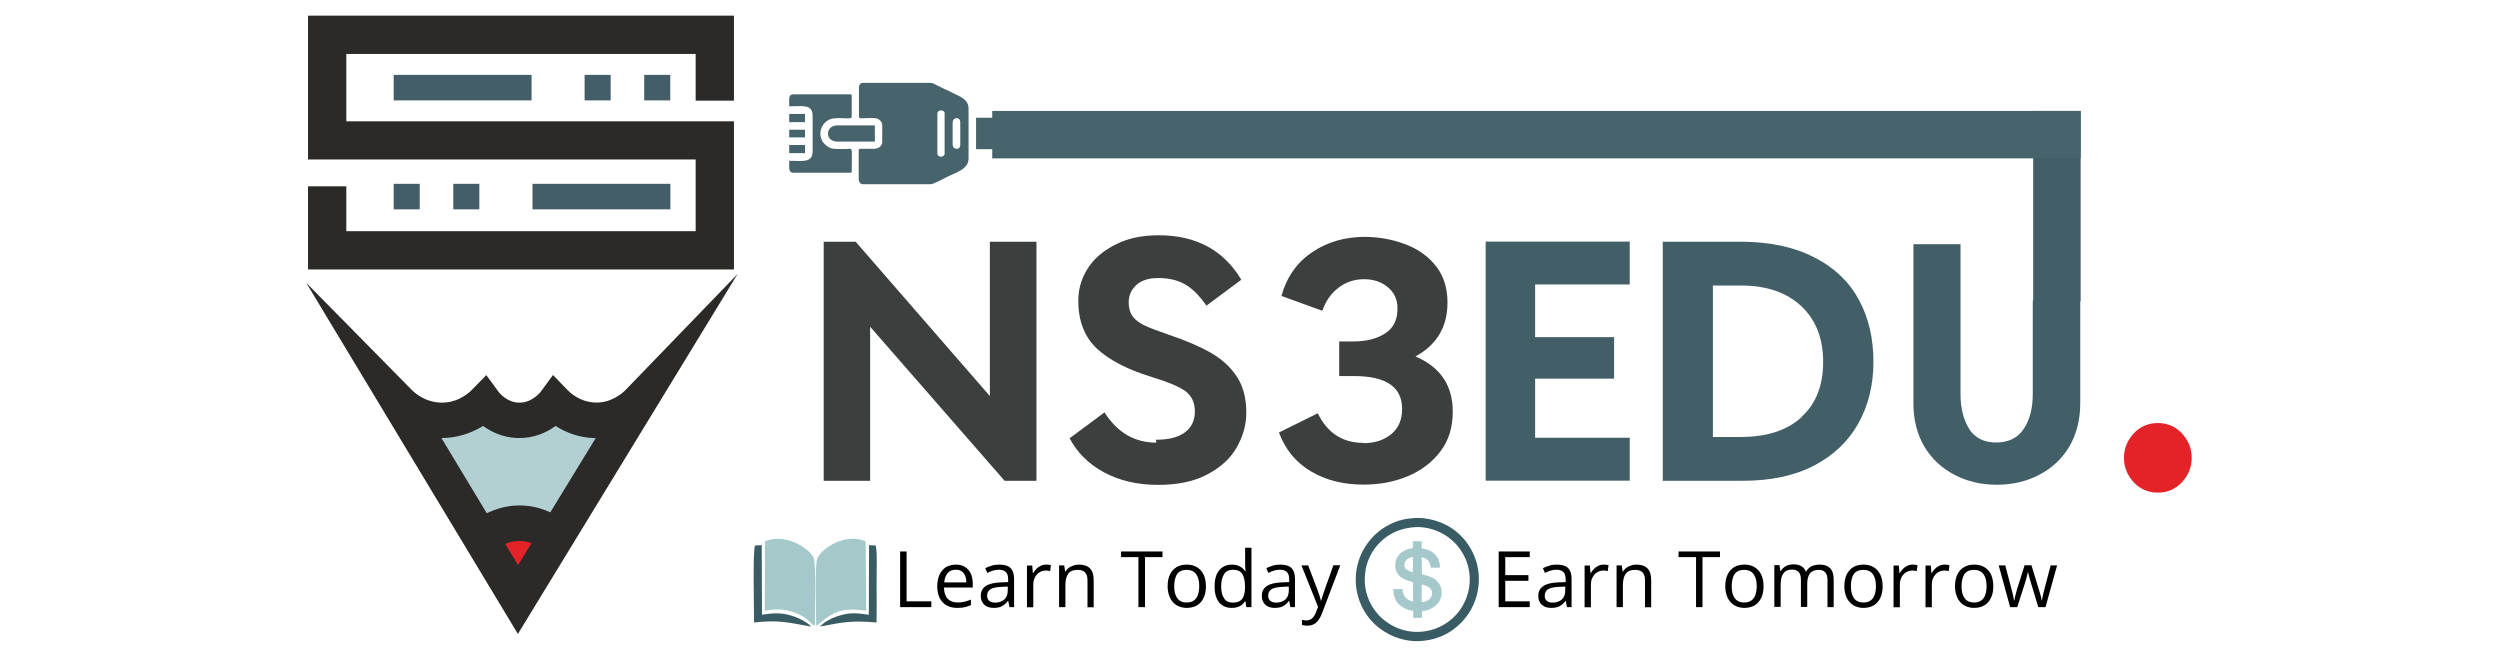 <?xml version="1.0" encoding="utf-8"?>
<!-- Generator: Adobe Illustrator 24.3.0, SVG Export Plug-In . SVG Version: 6.00 Build 0)  -->
<svg version="1.1" id="Layer_1" xmlns="http://www.w3.org/2000/svg" xmlns:xlink="http://www.w3.org/1999/xlink" x="0px" y="0px"
	 viewBox="0 0 190 50" style="enable-background:new 0 0 190 50;" xml:space="preserve">
<style type="text/css">
	.st0{clip-path:url(#SVGID_2_);}
	.st1{clip-path:url(#SVGID_4_);}
	.st2{clip-path:url(#SVGID_4_);fill-rule:evenodd;clip-rule:evenodd;fill:#A5C9CA;}
	.st3{clip-path:url(#SVGID_4_);fill-rule:evenodd;clip-rule:evenodd;fill:#395B64;}
	.st4{clip-path:url(#SVGID_4_);fill:#E32328;}
	.st5{clip-path:url(#SVGID_4_);fill:#B2CFD1;}
	.st6{clip-path:url(#SVGID_4_);fill:#2B2A29;}
	.st7{clip-path:url(#SVGID_4_);fill:#435E68;}
	.st8{clip-path:url(#SVGID_4_);fill:#3C3F3D;}
	.st9{clip-path:url(#SVGID_4_);fill:#425F68;}
	.st10{clip-path:url(#SVGID_4_);fill-rule:evenodd;clip-rule:evenodd;fill:#47636B;}
</style>
<g>
	<g>
		<defs>
			<rect id="SVGID_1_" x="20.67" y="-12.16" width="148.65" height="74.33"/>
		</defs>
		<clipPath id="SVGID_2_">
			<use xlink:href="#SVGID_1_"  style="overflow:visible;"/>
		</clipPath>
		<g class="st0">
			<defs>
				<rect id="SVGID_3_" x="20.67" y="-12.16" width="148.65" height="74.33"/>
			</defs>
			<clipPath id="SVGID_4_">
				<use xlink:href="#SVGID_3_"  style="overflow:visible;"/>
			</clipPath>
			<path class="st1" d="M154.91,46.14l-0.56-1.85c-0.03-0.08-0.05-0.16-0.07-0.23c-0.02-0.08-0.04-0.15-0.06-0.22
				c-0.02-0.07-0.03-0.14-0.05-0.2c-0.01-0.06-0.03-0.11-0.04-0.16h-0.02c-0.01,0.04-0.02,0.1-0.03,0.16
				c-0.01,0.06-0.03,0.13-0.05,0.2c-0.02,0.07-0.04,0.15-0.06,0.22c-0.02,0.08-0.05,0.16-0.07,0.24l-0.59,1.84h-0.54l-0.87-3.17h0.5
				l0.46,1.75c0.03,0.12,0.06,0.23,0.09,0.34c0.03,0.11,0.05,0.22,0.07,0.32c0.02,0.1,0.03,0.19,0.04,0.26h0.02
				c0.01-0.05,0.02-0.11,0.04-0.17c0.01-0.07,0.03-0.14,0.05-0.22c0.02-0.08,0.04-0.15,0.06-0.23c0.02-0.08,0.04-0.15,0.06-0.22
				l0.58-1.84h0.52l0.56,1.84c0.03,0.09,0.06,0.19,0.09,0.29c0.03,0.1,0.05,0.2,0.08,0.29c0.02,0.09,0.04,0.18,0.05,0.25h0.02
				c0.01-0.07,0.02-0.15,0.04-0.24c0.02-0.1,0.05-0.2,0.07-0.32c0.03-0.12,0.06-0.23,0.09-0.35l0.46-1.75h0.49l-0.88,3.17H154.91z
				 M149.08,44.55c0,0.25,0.03,0.48,0.1,0.66c0.07,0.19,0.17,0.33,0.31,0.43c0.14,0.1,0.32,0.15,0.54,0.15
				c0.22,0,0.4-0.05,0.54-0.15c0.14-0.1,0.25-0.25,0.31-0.43c0.07-0.19,0.1-0.41,0.1-0.66c0-0.25-0.03-0.47-0.1-0.66
				c-0.07-0.18-0.17-0.33-0.31-0.43c-0.14-0.1-0.32-0.15-0.55-0.15c-0.33,0-0.57,0.11-0.73,0.33
				C149.16,43.86,149.08,44.16,149.08,44.55 M151.49,44.55c0,0.26-0.03,0.49-0.1,0.7c-0.07,0.2-0.17,0.38-0.29,0.52
				c-0.13,0.14-0.28,0.25-0.46,0.32c-0.18,0.07-0.39,0.11-0.61,0.11c-0.21,0-0.41-0.04-0.58-0.11c-0.18-0.07-0.33-0.18-0.46-0.32
				c-0.13-0.14-0.23-0.31-0.3-0.52c-0.07-0.21-0.11-0.44-0.11-0.7c0-0.35,0.06-0.64,0.18-0.89c0.12-0.25,0.29-0.43,0.51-0.56
				c0.22-0.13,0.48-0.19,0.78-0.19c0.29,0,0.54,0.06,0.76,0.19c0.22,0.13,0.39,0.32,0.51,0.56
				C151.43,43.91,151.49,44.2,151.49,44.55 M147.78,42.91c0.06,0,0.13,0,0.2,0.01c0.07,0.01,0.13,0.02,0.18,0.03l-0.06,0.45
				c-0.05-0.01-0.11-0.02-0.17-0.03c-0.06-0.01-0.12-0.01-0.18-0.01c-0.13,0-0.25,0.03-0.36,0.08c-0.11,0.05-0.21,0.12-0.3,0.22
				c-0.08,0.09-0.15,0.21-0.2,0.34c-0.05,0.13-0.07,0.28-0.07,0.45v1.7h-0.48v-3.17h0.4l0.05,0.58h0.02
				c0.07-0.12,0.15-0.23,0.24-0.32c0.09-0.1,0.2-0.18,0.32-0.23C147.49,42.94,147.63,42.91,147.78,42.91 M145.35,42.91
				c0.06,0,0.13,0,0.2,0.01c0.07,0.01,0.13,0.02,0.18,0.03l-0.06,0.45c-0.05-0.01-0.11-0.02-0.17-0.03
				c-0.06-0.01-0.12-0.01-0.18-0.01c-0.13,0-0.25,0.03-0.36,0.08c-0.11,0.05-0.21,0.12-0.3,0.22c-0.09,0.09-0.15,0.21-0.2,0.34
				c-0.05,0.13-0.07,0.28-0.07,0.45v1.7h-0.48v-3.17h0.4l0.05,0.58h0.02c0.07-0.12,0.15-0.23,0.24-0.32c0.09-0.1,0.2-0.18,0.32-0.23
				C145.07,42.94,145.2,42.91,145.35,42.91 M140.67,44.55c0,0.25,0.03,0.48,0.1,0.66c0.07,0.19,0.17,0.33,0.31,0.43
				c0.14,0.1,0.32,0.15,0.54,0.15c0.22,0,0.4-0.05,0.54-0.15c0.14-0.1,0.25-0.25,0.31-0.43c0.07-0.19,0.1-0.41,0.1-0.66
				c0-0.25-0.03-0.47-0.1-0.66c-0.07-0.18-0.17-0.33-0.31-0.43c-0.14-0.1-0.32-0.15-0.55-0.15c-0.33,0-0.57,0.11-0.73,0.33
				C140.74,43.86,140.67,44.16,140.67,44.55 M143.08,44.55c0,0.26-0.03,0.49-0.1,0.7c-0.07,0.2-0.16,0.38-0.29,0.52
				c-0.13,0.14-0.28,0.25-0.46,0.32c-0.18,0.07-0.39,0.11-0.61,0.11c-0.21,0-0.41-0.04-0.58-0.11c-0.18-0.07-0.33-0.18-0.46-0.32
				c-0.13-0.14-0.23-0.31-0.3-0.52c-0.07-0.21-0.11-0.44-0.11-0.7c0-0.35,0.06-0.64,0.18-0.89c0.12-0.25,0.29-0.43,0.5-0.56
				c0.22-0.13,0.48-0.19,0.78-0.19c0.29,0,0.54,0.06,0.76,0.19c0.22,0.13,0.39,0.32,0.51,0.56
				C143.02,43.91,143.08,44.2,143.08,44.55 M138.3,42.91c0.35,0,0.61,0.09,0.79,0.27c0.18,0.18,0.27,0.48,0.27,0.88v2.08h-0.47
				v-2.06c0-0.26-0.06-0.45-0.17-0.58c-0.11-0.13-0.27-0.19-0.49-0.19c-0.31,0-0.53,0.09-0.67,0.27c-0.14,0.18-0.21,0.44-0.21,0.78
				v1.77h-0.48v-2.06c0-0.17-0.02-0.32-0.07-0.43c-0.05-0.11-0.12-0.2-0.22-0.26c-0.1-0.06-0.22-0.09-0.37-0.09
				c-0.21,0-0.38,0.04-0.51,0.13c-0.13,0.09-0.22,0.22-0.28,0.39c-0.06,0.17-0.09,0.38-0.09,0.63v1.68h-0.48v-3.17h0.39l0.07,0.45
				h0.03c0.06-0.11,0.14-0.2,0.24-0.28c0.1-0.08,0.2-0.13,0.32-0.17c0.12-0.04,0.25-0.06,0.38-0.06c0.24,0,0.44,0.04,0.61,0.13
				c0.16,0.09,0.28,0.23,0.35,0.41h0.03c0.1-0.18,0.25-0.32,0.43-0.41C137.89,42.95,138.08,42.91,138.3,42.91 M131.61,44.55
				c0,0.25,0.03,0.48,0.1,0.66c0.07,0.19,0.17,0.33,0.31,0.43c0.14,0.1,0.32,0.15,0.54,0.15c0.22,0,0.4-0.05,0.54-0.15
				c0.14-0.1,0.25-0.25,0.31-0.43c0.07-0.19,0.1-0.41,0.1-0.66c0-0.25-0.03-0.47-0.1-0.66c-0.07-0.18-0.17-0.33-0.31-0.43
				c-0.14-0.1-0.32-0.15-0.55-0.15c-0.33,0-0.57,0.11-0.73,0.33C131.69,43.86,131.61,44.16,131.61,44.55 M134.03,44.55
				c0,0.26-0.03,0.49-0.1,0.7c-0.07,0.2-0.17,0.38-0.29,0.52c-0.13,0.14-0.28,0.25-0.46,0.32c-0.18,0.07-0.39,0.11-0.61,0.11
				c-0.21,0-0.41-0.04-0.58-0.11c-0.18-0.07-0.33-0.18-0.46-0.32c-0.13-0.14-0.23-0.31-0.3-0.52c-0.07-0.21-0.11-0.44-0.11-0.7
				c0-0.35,0.06-0.64,0.18-0.89c0.12-0.25,0.29-0.43,0.5-0.56c0.22-0.13,0.48-0.19,0.78-0.19c0.29,0,0.54,0.06,0.76,0.19
				c0.22,0.13,0.39,0.32,0.51,0.56C133.97,43.91,134.03,44.2,134.03,44.55 M129.4,46.14h-0.5v-3.8h-1.33v-0.43h3.15v0.43h-1.33
				V46.14z M124.35,42.91c0.38,0,0.66,0.09,0.85,0.28c0.19,0.18,0.29,0.48,0.29,0.89v2.07h-0.47V44.1c0-0.26-0.06-0.46-0.18-0.59
				c-0.12-0.13-0.31-0.2-0.55-0.2c-0.35,0-0.6,0.1-0.74,0.3c-0.14,0.2-0.21,0.49-0.21,0.87v1.66h-0.48v-3.17h0.39l0.07,0.46h0.03
				c0.07-0.11,0.15-0.21,0.26-0.28c0.1-0.08,0.22-0.13,0.35-0.17C124.07,42.93,124.21,42.91,124.35,42.91 M121.87,42.91
				c0.06,0,0.13,0,0.2,0.01c0.07,0.01,0.13,0.02,0.18,0.03l-0.06,0.45c-0.05-0.01-0.11-0.02-0.17-0.03
				c-0.06-0.01-0.12-0.01-0.18-0.01c-0.13,0-0.25,0.03-0.36,0.08c-0.11,0.05-0.21,0.12-0.3,0.22c-0.08,0.09-0.15,0.21-0.2,0.34
				c-0.05,0.13-0.07,0.28-0.07,0.45v1.7h-0.48v-3.17h0.4l0.05,0.58h0.02c0.07-0.12,0.15-0.23,0.24-0.32c0.09-0.1,0.2-0.18,0.32-0.23
				C121.58,42.94,121.71,42.91,121.87,42.91 M118.96,44.58l-0.48,0.02c-0.4,0.02-0.67,0.08-0.84,0.19
				c-0.16,0.11-0.24,0.28-0.24,0.48c0,0.18,0.06,0.32,0.16,0.4c0.11,0.09,0.26,0.13,0.44,0.13c0.28,0,0.51-0.08,0.69-0.23
				c0.18-0.16,0.27-0.39,0.27-0.71V44.58z M118.32,42.91c0.38,0,0.66,0.08,0.84,0.25c0.18,0.17,0.28,0.44,0.28,0.82v2.16h-0.35
				l-0.09-0.47h-0.02c-0.09,0.12-0.18,0.21-0.28,0.29c-0.1,0.08-0.21,0.14-0.34,0.18c-0.13,0.04-0.28,0.06-0.46,0.06
				c-0.19,0-0.36-0.03-0.51-0.1c-0.15-0.07-0.27-0.17-0.35-0.31c-0.09-0.14-0.13-0.31-0.13-0.52c0-0.32,0.13-0.56,0.38-0.73
				c0.25-0.17,0.63-0.26,1.15-0.28l0.55-0.02v-0.19c0-0.28-0.06-0.47-0.18-0.58c-0.12-0.11-0.28-0.17-0.5-0.17
				c-0.17,0-0.32,0.02-0.47,0.07c-0.15,0.05-0.29,0.1-0.43,0.17l-0.15-0.36c0.14-0.07,0.31-0.14,0.49-0.19
				C117.92,42.93,118.11,42.91,118.32,42.91 M116.26,46.14h-2.36v-4.23h2.36v0.43h-1.86v1.37h1.76v0.43h-1.76v1.56h1.86V46.14z"/>
			<path class="st1" d="M98.91,42.97h0.51l0.7,1.84c0.04,0.11,0.08,0.21,0.11,0.31c0.03,0.1,0.07,0.19,0.09,0.28
				c0.03,0.09,0.05,0.18,0.06,0.26h0.02c0.03-0.1,0.07-0.22,0.12-0.38c0.05-0.16,0.1-0.32,0.16-0.48l0.66-1.84h0.52l-1.38,3.63
				c-0.07,0.2-0.16,0.36-0.26,0.51c-0.1,0.14-0.22,0.26-0.35,0.33c-0.14,0.08-0.31,0.12-0.5,0.12c-0.09,0-0.17,0-0.24-0.02
				c-0.07-0.01-0.13-0.02-0.18-0.04v-0.38c0.04,0.01,0.09,0.02,0.15,0.03c0.06,0.01,0.12,0.01,0.19,0.01c0.12,0,0.22-0.02,0.31-0.07
				c0.09-0.05,0.16-0.11,0.23-0.2c0.06-0.09,0.12-0.19,0.17-0.31l0.17-0.45L98.91,42.97z M97.94,44.58l-0.48,0.02
				c-0.4,0.02-0.68,0.08-0.84,0.19c-0.16,0.11-0.24,0.28-0.24,0.48c0,0.18,0.06,0.32,0.17,0.4c0.11,0.09,0.26,0.13,0.44,0.13
				c0.28,0,0.51-0.08,0.69-0.23c0.18-0.16,0.27-0.39,0.27-0.71V44.58z M97.3,42.91c0.38,0,0.66,0.08,0.84,0.25
				c0.18,0.17,0.28,0.44,0.28,0.82v2.16h-0.35l-0.09-0.47h-0.02c-0.09,0.12-0.18,0.21-0.28,0.29c-0.1,0.08-0.21,0.14-0.33,0.18
				c-0.13,0.04-0.28,0.06-0.46,0.06c-0.19,0-0.36-0.03-0.51-0.1c-0.15-0.07-0.27-0.17-0.35-0.31c-0.09-0.14-0.13-0.31-0.13-0.52
				c0-0.32,0.13-0.56,0.38-0.73c0.25-0.17,0.63-0.26,1.15-0.28l0.55-0.02v-0.19c0-0.28-0.06-0.47-0.18-0.58
				c-0.12-0.11-0.28-0.17-0.5-0.17c-0.17,0-0.33,0.02-0.48,0.07c-0.15,0.05-0.29,0.1-0.43,0.17l-0.15-0.36
				c0.14-0.07,0.31-0.14,0.49-0.19C96.9,42.93,97.1,42.91,97.3,42.91 M93.69,45.8c0.34,0,0.58-0.1,0.72-0.29
				c0.14-0.19,0.21-0.48,0.21-0.86v-0.09c0-0.4-0.07-0.71-0.2-0.93c-0.13-0.22-0.38-0.33-0.73-0.33c-0.29,0-0.52,0.11-0.66,0.34
				c-0.15,0.23-0.22,0.54-0.22,0.93c0,0.39,0.07,0.69,0.22,0.9C93.17,45.69,93.39,45.8,93.69,45.8 M93.61,46.2
				c-0.4,0-0.72-0.14-0.95-0.41c-0.23-0.27-0.35-0.68-0.35-1.22c0-0.55,0.12-0.96,0.36-1.24c0.24-0.28,0.56-0.42,0.96-0.42
				c0.17,0,0.31,0.02,0.44,0.07c0.13,0.04,0.23,0.1,0.33,0.18c0.09,0.07,0.17,0.16,0.23,0.25h0.03c-0.01-0.06-0.01-0.14-0.02-0.25
				c-0.01-0.1-0.01-0.19-0.01-0.26v-1.27h0.48v4.51h-0.39l-0.07-0.45h-0.02c-0.06,0.09-0.14,0.18-0.23,0.26
				c-0.09,0.08-0.2,0.14-0.33,0.18C93.94,46.18,93.79,46.2,93.61,46.2 M89.24,44.55c0,0.25,0.03,0.48,0.1,0.66
				c0.07,0.19,0.17,0.33,0.31,0.43c0.14,0.1,0.32,0.15,0.54,0.15c0.22,0,0.4-0.05,0.54-0.15c0.14-0.1,0.25-0.25,0.31-0.43
				c0.07-0.19,0.1-0.41,0.1-0.66c0-0.25-0.03-0.47-0.1-0.66c-0.07-0.18-0.17-0.33-0.31-0.43c-0.14-0.1-0.32-0.15-0.55-0.15
				c-0.33,0-0.57,0.11-0.73,0.33C89.32,43.86,89.24,44.16,89.24,44.55 M91.65,44.55c0,0.26-0.03,0.49-0.1,0.7
				c-0.07,0.2-0.17,0.38-0.29,0.52c-0.13,0.14-0.28,0.25-0.46,0.32c-0.18,0.07-0.39,0.11-0.61,0.11c-0.21,0-0.41-0.04-0.58-0.11
				c-0.18-0.07-0.33-0.18-0.46-0.32c-0.13-0.14-0.23-0.31-0.3-0.52c-0.07-0.21-0.11-0.44-0.11-0.7c0-0.35,0.06-0.64,0.18-0.89
				c0.12-0.25,0.29-0.43,0.5-0.56c0.22-0.13,0.48-0.19,0.78-0.19c0.29,0,0.54,0.06,0.76,0.19c0.22,0.13,0.39,0.32,0.51,0.56
				C91.59,43.91,91.65,44.2,91.65,44.55 M87.02,46.14h-0.5v-3.8H85.2v-0.43h3.15v0.43h-1.33V46.14z M81.98,42.91
				c0.38,0,0.66,0.09,0.85,0.28c0.19,0.18,0.29,0.48,0.29,0.89v2.07h-0.47V44.1c0-0.26-0.06-0.46-0.18-0.59
				c-0.12-0.13-0.31-0.2-0.55-0.2c-0.35,0-0.6,0.1-0.74,0.3c-0.14,0.2-0.21,0.49-0.21,0.87v1.66h-0.48v-3.17h0.39l0.07,0.46h0.03
				c0.07-0.11,0.15-0.21,0.26-0.28c0.1-0.08,0.22-0.13,0.35-0.17C81.7,42.93,81.84,42.91,81.98,42.91 M79.49,42.91
				c0.06,0,0.13,0,0.2,0.01c0.07,0.01,0.13,0.02,0.18,0.03l-0.06,0.45c-0.05-0.01-0.11-0.02-0.17-0.03
				c-0.06-0.01-0.12-0.01-0.18-0.01c-0.13,0-0.25,0.03-0.36,0.08c-0.11,0.05-0.21,0.12-0.3,0.22c-0.08,0.09-0.15,0.21-0.2,0.34
				c-0.05,0.13-0.07,0.28-0.07,0.45v1.7h-0.48v-3.17h0.4l0.05,0.58h0.02c0.07-0.12,0.15-0.23,0.24-0.32c0.09-0.1,0.2-0.18,0.32-0.23
				C79.21,42.94,79.34,42.91,79.49,42.91 M76.59,44.58L76.1,44.6c-0.4,0.02-0.67,0.08-0.84,0.19c-0.16,0.11-0.24,0.28-0.24,0.48
				c0,0.18,0.06,0.32,0.17,0.4c0.11,0.09,0.26,0.13,0.44,0.13c0.28,0,0.51-0.08,0.69-0.23c0.18-0.16,0.27-0.39,0.27-0.71V44.58z
				 M75.95,42.91c0.38,0,0.66,0.08,0.84,0.25c0.18,0.17,0.28,0.44,0.28,0.82v2.16h-0.35l-0.09-0.47H76.6
				c-0.09,0.12-0.18,0.21-0.28,0.29c-0.1,0.08-0.21,0.14-0.33,0.18c-0.13,0.04-0.28,0.06-0.46,0.06c-0.19,0-0.36-0.03-0.51-0.1
				c-0.15-0.07-0.27-0.17-0.35-0.31c-0.09-0.14-0.13-0.31-0.13-0.52c0-0.32,0.13-0.56,0.38-0.73c0.25-0.17,0.63-0.26,1.15-0.28
				l0.55-0.02v-0.19c0-0.28-0.06-0.47-0.18-0.58c-0.12-0.11-0.28-0.17-0.5-0.17c-0.17,0-0.33,0.02-0.48,0.07
				c-0.15,0.05-0.29,0.1-0.43,0.17l-0.15-0.36c0.14-0.07,0.31-0.14,0.49-0.19C75.55,42.93,75.74,42.91,75.95,42.91 M72.64,43.3
				c-0.26,0-0.46,0.08-0.61,0.25c-0.15,0.17-0.24,0.4-0.27,0.71h1.68c0-0.19-0.03-0.36-0.09-0.5c-0.06-0.14-0.14-0.26-0.26-0.34
				C72.97,43.34,72.83,43.3,72.64,43.3 M72.65,42.91c0.27,0,0.5,0.06,0.69,0.18c0.19,0.12,0.34,0.29,0.44,0.5
				c0.1,0.22,0.15,0.47,0.15,0.76v0.3h-2.19c0.01,0.37,0.1,0.66,0.28,0.85c0.18,0.19,0.43,0.29,0.76,0.29c0.2,0,0.38-0.02,0.53-0.06
				c0.15-0.04,0.31-0.09,0.48-0.16v0.42c-0.16,0.07-0.32,0.12-0.48,0.16c-0.16,0.03-0.34,0.05-0.56,0.05c-0.3,0-0.57-0.06-0.8-0.19
				c-0.23-0.12-0.4-0.31-0.53-0.55c-0.12-0.24-0.19-0.54-0.19-0.89c0-0.34,0.06-0.64,0.17-0.89c0.12-0.25,0.28-0.44,0.49-0.58
				C72.12,42.98,72.37,42.91,72.65,42.91 M68.41,46.14v-4.23h0.49v3.79h1.88v0.44H68.41z"/>
			<path class="st2" d="M58.12,46.41c0.85-0.13,1.47-0.15,2.25,0.14c1.01,0.37,1.12,0.77,1.56,1.02c0-0.85,0.13-4.74-0.11-5.21
				c-0.44-0.82-2.24-1.84-3.68-1.22L58.12,46.41z"/>
			<path class="st2" d="M62.28,47.38c1.13-0.96,1.81-1.2,3.55-0.97l-0.04-5.27c-1.48-0.66-3.28,0.46-3.67,1.28
				c-0.21,0.43-0.09,4.36-0.09,5.15L62.28,47.38z"/>
			<path class="st3" d="M57.38,41.46c-0.17,0.39-0.08,4.72-0.07,5.85c1.93-0.21,2.58,0,4.32,0.31c-0.01-0.02-0.03-0.06-0.04-0.05
				l-0.13-0.13c-0.05-0.04-0.13-0.09-0.18-0.13c-0.11-0.07-0.25-0.15-0.38-0.22c-0.26-0.14-0.57-0.25-0.88-0.34
				c-0.77-0.21-1.37-0.14-2.11-0.03l-0.02-5.29L57.38,41.46z"/>
			<path class="st3" d="M62.31,47.62c1.75-0.33,2.39-0.48,4.31-0.31c0.02-0.99,0-1.98,0-2.97c0-1.46,0.06-2.19-0.06-2.88l-0.51-0.03
				l-0.02,5.29c-0.79-0.1-1.28-0.2-2.11,0.03c-0.54,0.15-0.83,0.29-1.26,0.56L62.31,47.62z"/>
			<path class="st3" d="M107.49,39.37c-0.67,0.04-1.27,0.18-1.86,0.48c-0.51,0.26-0.74,0.44-1.12,0.78
				c-0.24,0.21-0.57,0.63-0.73,0.88c-1.1,1.7-0.97,3.96,0.31,5.51c0.05,0.06,0.09,0.1,0.14,0.16l0.21,0.22
				c0.03,0.03,0.05,0.05,0.08,0.07c0.36,0.36,0.97,0.73,1.43,0.91c0.58,0.23,1.29,0.39,1.99,0.34c0.98-0.06,1.85-0.37,2.58-0.93
				c0.23-0.18,0.29-0.24,0.47-0.41c0.07-0.06,0.16-0.17,0.22-0.23c0.02-0.02,0.05-0.05,0.07-0.08c0.15-0.19,0.23-0.29,0.37-0.5
				c0.52-0.81,0.78-1.75,0.74-2.76c-0.03-0.71-0.22-1.31-0.48-1.86c-0.18-0.37-0.44-0.75-0.71-1.05l-0.29-0.3
				c-0.26-0.23-0.34-0.3-0.66-0.51C109.48,39.61,108.46,39.31,107.49,39.37 M107.58,40.06c0.83-0.04,1.68,0.23,2.33,0.66
				c0.14,0.09,0.3,0.21,0.42,0.32c0.04,0.04,0.08,0.08,0.13,0.12c0.16,0.14,0.34,0.35,0.47,0.53c0.46,0.63,0.74,1.38,0.77,2.22
				c0.04,1.09-0.4,2.16-1.1,2.88c-0.32,0.33-0.66,0.59-1.16,0.84c-0.46,0.23-1.01,0.37-1.6,0.39c-1.33,0.05-2.59-0.59-3.36-1.64
				c-0.45-0.62-0.74-1.4-0.76-2.22c-0.01-0.61,0.1-1.19,0.31-1.68c0.31-0.72,0.74-1.23,1.33-1.67
				C106,40.35,106.74,40.11,107.58,40.06"/>
			<path class="st2" d="M108.05,42.35c0.09,0.01,0.21,0.06,0.28,0.09c0.27,0.14,0.37,0.37,0.4,0.7c0.03,0.01,0.65,0.01,0.71,0
				c0.01-0.63-0.33-1.1-0.83-1.32c-0.09-0.04-0.17-0.07-0.26-0.09c-0.09-0.03-0.28-0.06-0.3-0.06l0-0.54l-0.67,0l0,0.53
				c-0.03,0.01-0.11,0.02-0.14,0.02c-0.14,0.02-0.26,0.06-0.38,0.11c-0.49,0.21-0.82,0.6-0.82,1.16c-0.01,0.75,0.5,1.04,1.09,1.22
				c0.05,0.02,0.22,0.05,0.26,0.07l0,1.48c-0.1-0.01-0.24-0.08-0.32-0.12c-0.19-0.1-0.33-0.26-0.41-0.46
				c-0.07-0.18-0.05-0.28-0.07-0.37l-0.7,0c0,0.25,0.04,0.47,0.12,0.68c0.08,0.21,0.19,0.35,0.31,0.48
				c0.18,0.19,0.49,0.35,0.76,0.43l0.24,0.05c0.04,0.01,0.07,0,0.08,0.02l0,0.53l0.67,0v-0.52c0.42-0.02,0.81-0.21,1.04-0.41
				c0.23-0.2,0.46-0.53,0.46-0.99c0-0.22-0.05-0.43-0.14-0.59c-0.1-0.18-0.2-0.28-0.33-0.39c-0.25-0.21-0.65-0.31-0.97-0.4
				c-0.07-0.02-0.05-0.01-0.06-0.03L108.05,42.35z M107.37,43.48c-0.13-0.02-0.35-0.11-0.44-0.17c-0.13-0.08-0.2-0.19-0.19-0.41
				c0.01-0.32,0.32-0.53,0.64-0.57V43.48z M108.05,44.41c0.15,0.03,0.42,0.14,0.53,0.21c0.15,0.1,0.26,0.22,0.26,0.47
				c0,0.41-0.38,0.64-0.79,0.68L108.05,44.41z"/>
			<polygon class="st4" points="37.37,41.03 40.49,40.43 41.61,41.72 39.78,43.67 			"/>
			<polygon class="st5" points="33.12,33.34 36.85,39.76 39.21,39.14 41.9,39.76 44.34,37.42 46.1,33.01 42.75,31.73 39.12,31.73 
				35.16,31.73 			"/>
			<polygon class="st6" points="52.87,7.65 52.87,4.1 26.32,4.1 26.32,9.22 55.78,9.22 55.78,20.48 23.41,20.48 23.41,14.16 
				26.32,14.16 26.32,17.57 52.87,17.57 52.87,12.12 23.41,12.12 23.41,1.19 55.78,1.19 55.78,7.65 			"/>
			<rect x="40.47" y="13.97" class="st7" width="10.48" height="1.94"/>
			<rect x="34.45" y="13.97" class="st7" width="1.98" height="1.94"/>
			<rect x="29.92" y="13.97" class="st7" width="1.98" height="1.94"/>
			<rect x="29.92" y="5.69" class="st7" width="10.48" height="1.94"/>
			<rect x="44.43" y="5.69" class="st7" width="1.98" height="1.94"/>
			<rect x="48.96" y="5.69" class="st7" width="1.98" height="1.94"/>
			<path class="st6" d="M45.27,33.3c-0.07,0-0.14,0-0.21-0.01c-1.11-0.05-2-0.42-2.66-0.81c-0.06-0.04-0.12-0.07-0.17-0.11
				l-0.09,0.06c-0.66,0.47-1.62,0.9-2.83,0.86c-1.11-0.04-1.97-0.47-2.57-0.9l-0.02-0.02c-0.08,0.05-0.17,0.1-0.26,0.15
				c-0.72,0.4-1.7,0.77-2.91,0.77l5.82,9.66L45.27,33.3z M46.81,30.19c0.42-0.23,0.66-0.48,0.72-0.54l8.53-8.83L39.36,48.18
				L23.27,21.49l8.03,8.15c0.07,0.07,0.3,0.3,0.7,0.53c0.38,0.22,0.91,0.42,1.54,0.43c0.66,0.01,1.21-0.19,1.6-0.42
				c0.39-0.22,0.64-0.46,0.71-0.54l1.11-1.13l0.94,1.28c0.03,0.04,0.17,0.22,0.44,0.42c0.26,0.19,0.62,0.37,1.07,0.39
				c0.5,0.02,0.9-0.17,1.19-0.37c0.3-0.21,0.45-0.41,0.48-0.44l0.95-1.29l1.11,1.15c0.08,0.08,0.3,0.3,0.65,0.51
				c0.35,0.21,0.82,0.4,1.4,0.43C45.85,30.63,46.41,30.42,46.81,30.19"/>
			<path class="st6" d="M40.91,41.51c-0.1-0.06-0.29-0.16-0.56-0.25c-0.27-0.09-0.6-0.16-0.97-0.14c-0.36,0.01-0.66,0.09-0.9,0.18
				c-0.23,0.09-0.42,0.2-0.52,0.27l-1.47-2.27c0.2-0.13,0.55-0.34,1.03-0.52c0.48-0.18,1.07-0.34,1.77-0.36
				c0.76-0.03,1.4,0.1,1.91,0.27c0.5,0.17,0.89,0.38,1.1,0.51L40.91,41.51z"/>
			<path class="st8" d="M103.63,33.66c-1.6,0-2.75-0.76-3.48-2.25l-2.95,1.46c0.48,1.29,1.29,2.28,2.43,2.95
				c1.13,0.68,2.47,1.01,4.01,1.01c1.18,0,2.3-0.2,3.33-0.63c1.04-0.43,1.87-1.06,2.5-1.89c0.64-0.84,0.94-1.85,0.94-3.03
				c0-1.99-0.94-3.38-2.83-4.19c1.62-0.89,2.43-2.25,2.43-4.09c0-1.09-0.28-2-0.84-2.73c-0.56-0.73-1.31-1.29-2.27-1.67
				c-0.96-0.38-2-0.58-3.13-0.6c-1.54,0-2.88,0.38-4.03,1.16c-1.17,0.78-1.95,1.89-2.35,3.33l3.11,1.13
				c0.25-0.73,0.65-1.31,1.21-1.74c0.55-0.43,1.21-0.66,1.95-0.66c0.73,0,1.33,0.2,1.82,0.61c0.48,0.4,0.73,0.93,0.73,1.62
				c0,0.86-0.31,1.49-0.94,1.89c-0.63,0.41-1.44,0.61-2.42,0.61h-1.07v2.63h1.12c2.45,0,3.66,0.83,3.66,2.5
				c0,0.83-0.28,1.47-0.83,1.92c-0.56,0.46-1.27,0.68-2.12,0.68L103.63,33.66z M87.88,33.64c-1.65,0-2.95-0.76-3.94-2.3l-2.65,1.97
				c0.58,1.09,1.44,1.95,2.6,2.58c1.17,0.63,2.53,0.96,4.11,0.96c1.49,0,2.73-0.25,3.73-0.78c1.02-0.53,1.77-1.21,2.25-2.05
				c0.48-0.83,0.74-1.72,0.74-2.65c0-1.09-0.23-2-0.71-2.73c-0.48-0.74-1.14-1.34-1.97-1.82c-0.84-0.48-1.9-0.94-3.18-1.37
				c-0.81-0.28-1.41-0.5-1.84-0.7c-0.43-0.21-0.74-0.43-0.94-0.71c-0.2-0.28-0.3-0.63-0.3-1.06c0-0.54,0.2-0.96,0.58-1.32
				c0.38-0.35,0.94-0.53,1.67-0.53c0.78,0,1.44,0.15,2,0.46c0.55,0.3,1.11,0.85,1.66,1.64l2.65-1.97c-1.34-2.25-3.43-3.38-6.29-3.38
				c-1.26,0-2.35,0.23-3.28,0.71c-0.94,0.48-1.65,1.08-2.12,1.84c-0.48,0.76-0.7,1.57-0.7,2.43c0,1.54,0.48,2.75,1.41,3.63
				c0.94,0.88,2.33,1.59,4.14,2.15c1.24,0.38,2.1,0.73,2.58,1.08c0.48,0.36,0.73,0.86,0.73,1.55c0,0.68-0.25,1.21-0.76,1.59
				c-0.5,0.38-1.24,0.56-2.2,0.56L87.88,33.64z M75.23,18.37V30.1l-10.2-11.73h-2.43v18.17h3.53V24.83l10.22,11.71h2.42V18.37H75.23
				z"/>
			<path class="st9" d="M149.68,32.63c-0.45-0.71-0.68-1.59-0.68-2.65V18.56h-3.58v12.12c0,1.23,0.28,2.32,0.83,3.26
				c0.56,0.93,1.32,1.64,2.28,2.14c0.96,0.51,2.05,0.76,3.23,0.76c1.18,0,2.27-0.25,3.23-0.76c0.96-0.5,1.72-1.21,2.28-2.14
				c0.55-0.94,0.83-2.05,0.83-3.31v-7.8h-3.61v7.12c0,1.09-0.23,1.97-0.69,2.65c-0.45,0.68-1.16,1.03-2.1,1.03
				c-0.93,0-1.61-0.35-2.07-1.06L149.68,32.63z M136.92,31.7c-1.09,1.01-2.63,1.51-4.65,1.51h-2.09V21.7h2.14
				c1.95,0,3.46,0.53,4.57,1.56c1.11,1.04,1.67,2.45,1.67,4.24c0,1.77-0.53,3.16-1.62,4.16L136.92,31.7z M137.88,19.56
				c-1.52-0.79-3.38-1.19-5.63-1.19h-5.88v18.17h6.08c2.12,0,3.93-0.38,5.43-1.16c1.49-0.79,2.6-1.85,3.36-3.21
				c0.76-1.37,1.14-2.93,1.14-4.67c0-1.77-0.36-3.33-1.09-4.69c-0.73-1.37-1.85-2.45-3.36-3.23L137.88,19.56z M116.67,21.62h7.19
				v-3.26h-10.95v18.17h10.95v-3.26h-7.19v-4.49h6v-3.16h-6V21.62z"/>
			<path class="st4" d="M162.17,36.66c0.49,0.52,1.11,0.78,1.83,0.78c0.71,0,1.33-0.26,1.82-0.78c0.49-0.53,0.75-1.15,0.75-1.86
				c0-0.72-0.26-1.34-0.75-1.87c-0.49-0.52-1.11-0.78-1.82-0.78c-0.72,0-1.34,0.26-1.83,0.78c-0.49,0.53-0.75,1.15-0.75,1.87
				C161.42,35.51,161.68,36.13,162.17,36.66"/>
			<rect x="154.52" y="8.43" class="st9" width="3.61" height="14.46"/>
			<path class="st10" d="M65.58,14h5.15c0.21,0,0.96-0.41,1.23-0.55c0.66-0.33,1.65-0.58,1.65-1.39V8.24c0-0.71-0.71-0.93-1.21-1.18
				c-0.15-0.07-0.25-0.13-0.39-0.2c-0.09-0.04-0.11-0.05-0.2-0.08l-0.63-0.31C71.05,6.4,70.9,6.3,70.72,6.3h-5.15
				c-0.17,0-0.29,0.16-0.29,0.32v2.26c0,0.16,0.33,0.1,0.48,0.1c0.43,0,0.88-0.07,1.09,0.14c0.11,0.1,0.2,0.21,0.2,0.41v1.23
				c0,0.37-0.3,0.55-0.65,0.55l-0.91,0c-0.12,0-0.23-0.02-0.23,0.1v2.26C65.28,13.84,65.4,14,65.58,14 M71.24,11.64V8.66
				c0-0.39,0.55-0.31,0.55-0.07v3.11C71.79,11.94,71.24,12.03,71.24,11.64 M61.18,9.86h-1.2v0.58h1.2V9.86z M61.18,11.02h-1.2v0.62
				h1.2V11.02z M61.18,8.66h-1.2v0.62h1.2V8.66z M75.41,8.95h-1.23v2.39h1.23l0,0.7h82.72l0-3.61H75.41V8.95z M63.64,10.76h2.85
				V9.53h-2.85c-0.39,0-0.71,0.23-0.71,0.62C62.92,10.53,63.24,10.76,63.64,10.76 M60.3,13.13h4.33c0.08,0,0.1-0.02,0.1-0.1
				c0-1.93,0.12-1.72-0.36-1.71c-0.35,0-1.03,0.04-1.28-0.08c-1.04-0.47-0.93-1.78-0.02-2.17c0.56-0.23,1.66,0.07,1.66-0.18V7.27
				c0-0.08-0.02-0.1-0.1-0.1H60.3c-0.23,0-0.3,0.13-0.32,0.32V8v0.08c1.02,0,1.78-0.19,1.78,0.74v2.66c0,0.93-0.76,0.74-1.78,0.74
				v0.08v0.5C60,12.99,60.08,13.13,60.3,13.13 M72.76,11.31c-0.22,0-0.36-0.08-0.36-0.36V9.34c0-0.48,0.58-0.46,0.58-0.07v1.75
				C72.99,11.15,72.88,11.31,72.76,11.31"/>
		</g>
	</g>
</g>
</svg>
